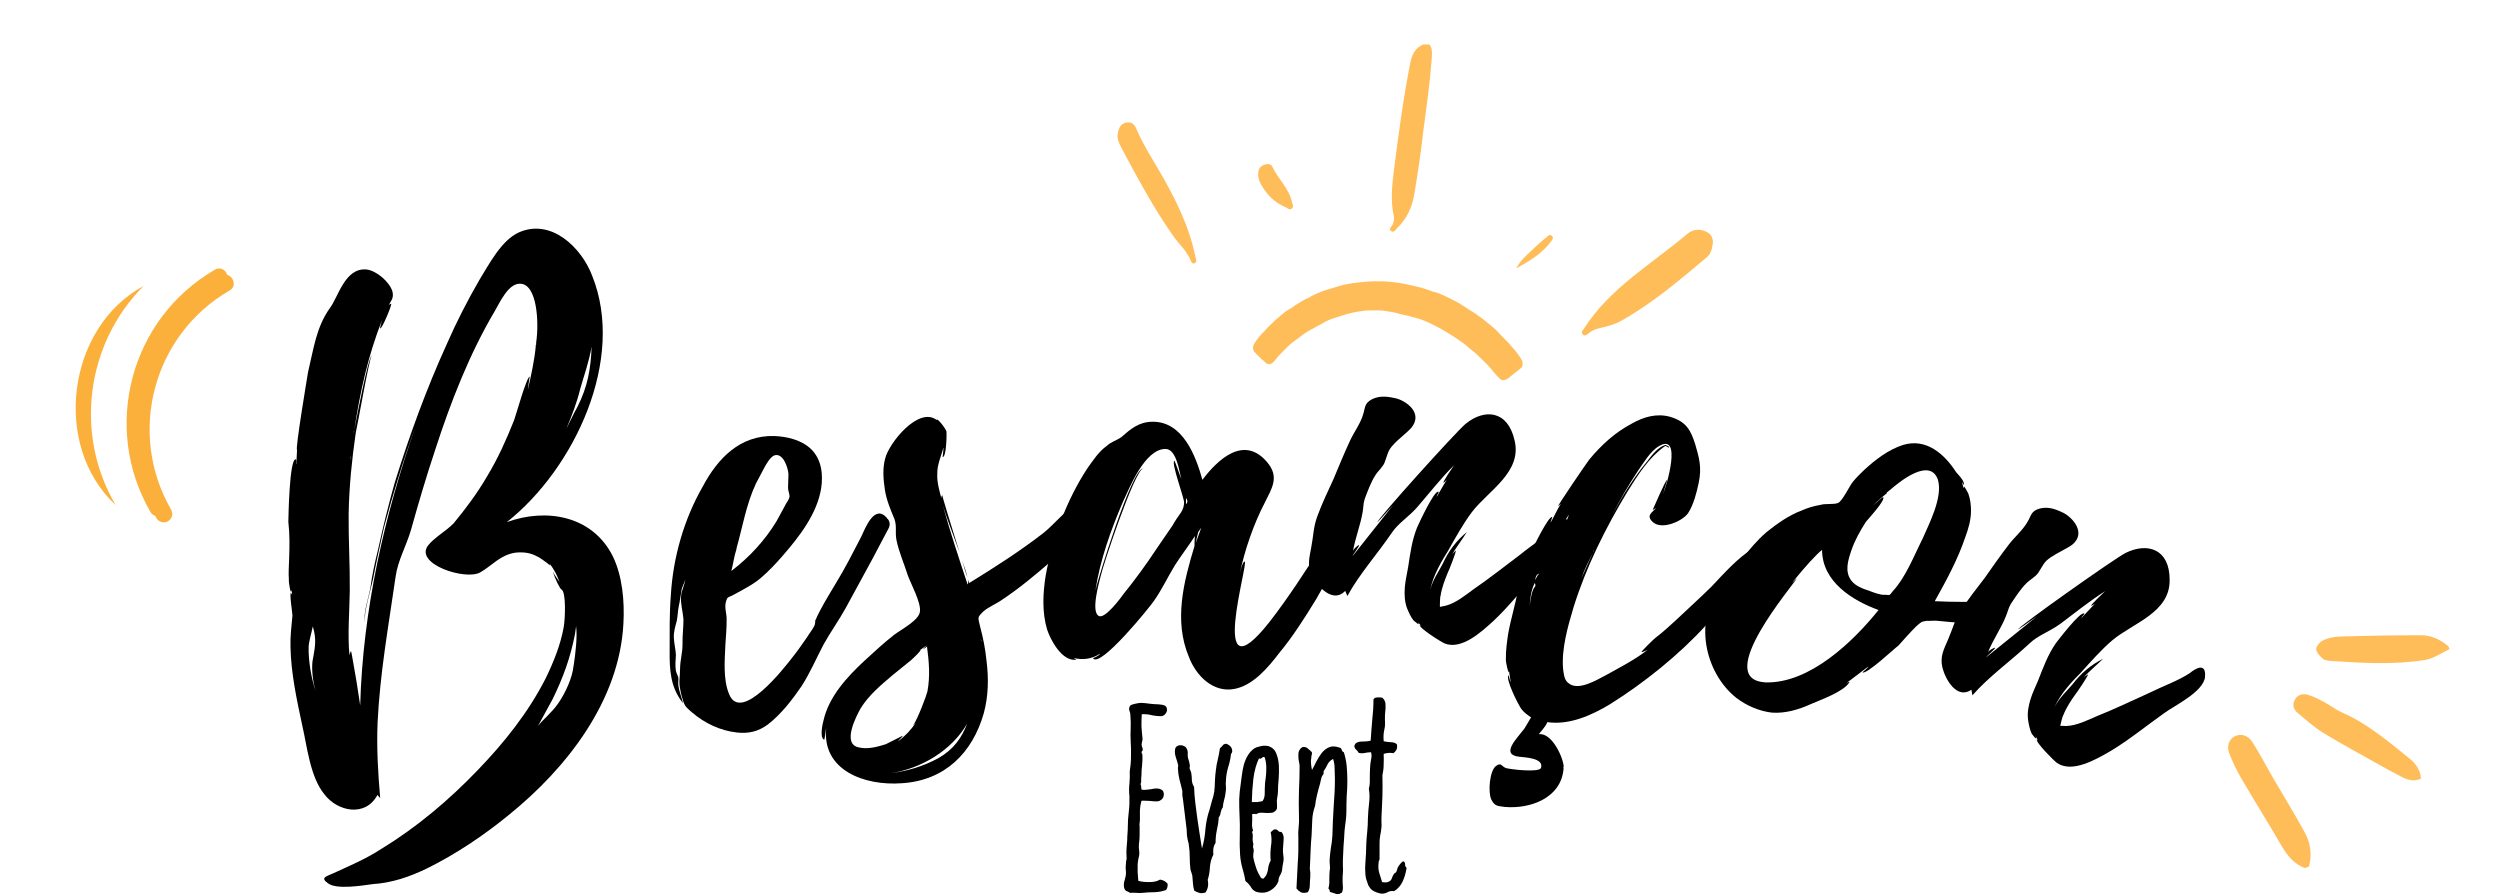 <?xml version="1.0" encoding="UTF-8"?>
<svg id="Calque_1" data-name="Calque 1" xmlns="http://www.w3.org/2000/svg" xmlns:xlink="http://www.w3.org/1999/xlink" viewBox="0 0 419.99 150.26">
  <defs>
    <clipPath id="clippath">
      <rect x="373.75" y="105.63" width="40.66" height="40.66" style="fill: none;"/>
    </clipPath>
    <clipPath id="clippath-1">
      <polygon points="409 101.35 419.99 135.2 381.32 147.76 370.32 113.93 409 101.35" style="fill: none;"/>
    </clipPath>
    <clipPath id="clippath-2">
      <polygon points="409 101.35 419.99 135.2 381.32 147.76 370.32 113.93 409 101.35" style="fill: none;"/>
    </clipPath>
    <clipPath id="clippath-3">
      <rect x="21.34" y="44.63" width="20.33" height="44.05" style="fill: none;"/>
    </clipPath>
    <clipPath id="clippath-4">
      <rect x="16.98" y="51.2" width="31.78" height="31.26" transform="translate(-29.02 25.4) rotate(-30.01)" style="fill: none;"/>
    </clipPath>
    <clipPath id="clippath-5">
      <rect x="16.98" y="51.2" width="31.78" height="31.26" transform="translate(-29.02 25.4) rotate(-30.01)" style="fill: none;"/>
    </clipPath>
    <clipPath id="clippath-6">
      <rect x="16.98" y="51.2" width="31.78" height="31.26" transform="translate(-29.02 25.4) rotate(-30.01)" style="fill: none;"/>
    </clipPath>
    <clipPath id="clippath-7">
      <rect x="17.95" y="44.63" width="20.33" height="44.05" style="fill: none;"/>
    </clipPath>
    <clipPath id="clippath-8">
      <polygon points="10.26 60.2 37.78 44.3 53.41 71.37 25.9 87.27 10.26 60.2" style="fill: none;"/>
    </clipPath>
    <clipPath id="clippath-9">
      <polygon points="10.26 60.2 37.78 44.3 53.41 71.37 25.9 87.27 10.26 60.2" style="fill: none;"/>
    </clipPath>
    <clipPath id="clippath-10">
      <polygon points="10.26 60.2 37.78 44.3 53.41 71.37 25.9 87.27 10.26 60.2" style="fill: none;"/>
    </clipPath>
    <clipPath id="clippath-11">
      <rect x="11.17" y="48.02" width="13.55" height="37.27" style="fill: none;"/>
    </clipPath>
    <clipPath id="clippath-12">
      <polygon points="0 63.66 22.66 46.12 40.19 68.79 17.53 86.32 0 63.66" style="fill: none;"/>
    </clipPath>
    <clipPath id="clippath-13">
      <polygon points="0 63.66 22.66 46.12 40.19 68.79 17.53 86.32 0 63.66" style="fill: none;"/>
    </clipPath>
    <clipPath id="clippath-14">
      <polygon points="0 63.66 22.66 46.12 40.19 68.79 17.53 86.32 0 63.66" style="fill: none;"/>
    </clipPath>
    <clipPath id="clippath-15">
      <rect x="265.32" y="37.86" width="23.72" height="20.33" style="fill: none;"/>
    </clipPath>
    <clipPath id="clippath-16">
      <rect x="215.12" y="-21.14" width="45.75" height="101.66" transform="translate(175.68 261.29) rotate(-82.05)" style="fill: none;"/>
    </clipPath>
    <clipPath id="clippath-17">
      <rect x="215.12" y="-21.14" width="45.75" height="101.66" transform="translate(175.68 261.29) rotate(-82.05)" style="fill: none;"/>
    </clipPath>
    <clipPath id="clippath-18">
      <rect x="231.43" y="7.47" width="10.17" height="33.78" style="fill: none;"/>
    </clipPath>
    <clipPath id="clippath-19">
      <rect x="215.12" y="-21.14" width="45.75" height="101.66" transform="translate(175.68 261.29) rotate(-82.05)" style="fill: none;"/>
    </clipPath>
    <clipPath id="clippath-20">
      <rect x="215.12" y="-21.14" width="45.75" height="101.66" transform="translate(175.68 261.29) rotate(-82.05)" style="fill: none;"/>
    </clipPath>
    <clipPath id="clippath-21">
      <rect x="187.38" y="17.53" width="16.94" height="27.11" style="fill: none;"/>
    </clipPath>
    <clipPath id="clippath-22">
      <rect x="215.12" y="-21.14" width="45.75" height="101.66" transform="translate(175.68 261.29) rotate(-82.05)" style="fill: none;"/>
    </clipPath>
    <clipPath id="clippath-23">
      <rect x="215.12" y="-21.14" width="45.75" height="101.66" transform="translate(175.68 261.29) rotate(-82.05)" style="fill: none;"/>
    </clipPath>
    <clipPath id="clippath-24">
      <rect x="211.1" y="24.3" width="6.78" height="13.55" style="fill: none;"/>
    </clipPath>
    <clipPath id="clippath-25">
      <rect x="215.12" y="-21.14" width="45.75" height="101.66" transform="translate(175.68 261.29) rotate(-82.05)" style="fill: none;"/>
    </clipPath>
    <clipPath id="clippath-26">
      <rect x="215.12" y="-21.14" width="45.75" height="101.66" transform="translate(175.68 261.29) rotate(-82.05)" style="fill: none;"/>
    </clipPath>
    <clipPath id="clippath-27">
      <rect x="251.76" y="37.86" width="10.17" height="10.17" style="fill: none;"/>
    </clipPath>
    <clipPath id="clippath-28">
      <rect x="215.12" y="-21.14" width="45.75" height="101.66" transform="translate(175.68 261.29) rotate(-82.05)" style="fill: none;"/>
    </clipPath>
    <clipPath id="clippath-29">
      <rect x="215.12" y="-21.14" width="45.75" height="101.66" transform="translate(175.68 261.29) rotate(-82.05)" style="fill: none;"/>
    </clipPath>
    <clipPath id="clippath-30">
      <rect x="207.71" y="44.63" width="50.83" height="20.33" style="fill: none;"/>
    </clipPath>
    <clipPath id="clippath-31">
      <polygon points="222.97 37.49 257.72 58.6 244.54 80.32 209.78 59.21 222.97 37.49" style="fill: none;"/>
    </clipPath>
    <clipPath id="clippath-32">
      <polygon points="222.97 37.49 257.72 58.6 244.54 80.32 209.78 59.21 222.97 37.49" style="fill: none;"/>
    </clipPath>
  </defs>
  <g style="clip-path: url(#clippath);">
    <g style="clip-path: url(#clippath-1);">
      <g style="clip-path: url(#clippath-2);">
        <path d="m387.19,145.84c-1.77-.71-2.91-2.04-3.84-3.65-2.25-3.88-4.65-7.69-6.91-11.57-.73-1.3-1.38-2.63-1.91-4-.49-1.27-.09-2.37.83-2.89.97-.54,2.22-.3,2.99.87,1.26,1.96,2.32,4.02,3.49,6.04,1.77,3.06,3.63,6.05,5.31,9.13.99,1.79,1.32,3.77.74,5.82l-.71.24Zm24.16-37.24c-1.32-1.13-2.86-1.88-4.65-1.88-4.59,0-9.2.08-13.82.23-.9.03-1.8.24-2.62.64-.53.25-1.16.98-1.15,1.47.03.57.65,1.18,1.14,1.63.29.25.83.3,1.28.34,5.29.36,10.59.68,15.88-.16,1.42-.23,2.73-1.18,4.09-1.81l-.16-.45Zm-6.55,18.84c-3.59-2.9-7.09-5.88-11.41-7.78-1.03-.45-1.93-1.18-2.94-1.72-.89-.46-1.79-.97-2.77-1.23-.86-.25-1.75,0-2.2.91-.44.86-.11,1.63.54,2.17,1.39,1.16,2.77,2.4,4.3,3.34,3.08,1.88,6.26,3.6,9.41,5.36,1.24.7,2.49,1.39,3.76,2.03.98.5,2.03.82,3.22.3-.08-1.47-.86-2.53-1.92-3.38Z" style="fill: #ffbd59;"/>
      </g>
    </g>
  </g>
  <path d="m85.19,87.68c11.28-8.95,19.97-27.29,14.28-41.39-1.8-4.73-6.9-9.66-12.32-7.24-2.9,1.31-4.98,5.32-6.58,7.92-2,3.45-3.87,7.09-5.48,10.77-3.43,7.52-6.31,15.43-8.78,23.35-1.06,3.75-2,7.57-2.83,11.37-.53,2.09-.97,4.16-1.26,6.3-.3,1.71-1.19,4.1-.94,5.88-.17-1.91.97-5.35,1.4-7.41.54-2.86,1.19-5.73,1.83-8.62,1.52-5.72,3.27-11.38,5.28-16.89-5.25,14.93-8.84,30.84-9.28,46.78l-.61-3.96c-.08-.3-.87-5.29-.94-5.16-.15.25-.2.48-.25.71-.34-3.38,0-7.37.05-10.85.04-4.34-.23-8.62-.19-12.96.09-4.58.54-9.03,1.19-13.54.26-1.03,2.28-12.63,2.71-13.06-.64.49-2.5,10.19-2.95,12.59.93-6.31,2.32-12.54,4.65-18.47-.17.6-.38,1.4-.29,1.38.33.03,2.05-4.12,1.83-4.16-.2.05-.38.2-.45.33.41-.87.97-1.23.65-2.45-.53-1.59-2.65-3.42-4.33-3.63-3.65-.33-4.73,4.62-6.18,6.51-2.29,3.22-2.73,6.91-3.65,10.74-.17,1.02-2.18,13.04-1.85,13.06l-.12,2.41c-.13-.08.12-.79-.12-.83-1.06.07-1.2,9.74-1.22,10.51.24,2.1.21,4.06.13,6.25-.03,1.1-.13,2.32-.04,3.48-.08.13.32,2.85.45,1.72.08.3.03.53.09.74-.13-.08-.16-.19-.19-.28-.28.19.25,3.4.25,3.83-.17,1.79-.38,3.47-.33,5.29.09,4.42,1.05,8.83,1.97,13.13.83,3.57,1.31,8.66,3.72,11.6,2.17,2.89,6.88,3.92,8.92.12l.46.53c-.37-4.24-.61-8.41-.44-12.67.4-8.34,1.85-16.32,3.03-24.54.37-2.7,1.79-5.14,2.58-7.84,1.28-4.57,2.59-9.04,4.1-13.55,2.57-7.94,5.73-16.04,9.99-23.24.82-1.4,2.25-4.61,4.21-4.58,2.91-.01,3.24,6.51,2.73,9.9v.33s-.09.12-.09.12l.03.11c-.23,2.45-.77,4.87-1.32,7.29-.03-.11.3-2.14.3-2.14-.53.03-2.3,6.46-2.62,7.31-1.3,3.27-2.73,6.46-4.54,9.44-1.64,2.82-3.56,5.39-5.61,7.88-1.27,1.32-3.27,2.4-4.32,3.75-2.32,3.11,6.34,5.92,8.79,4.5,2.06-1.19,3.34-2.94,5.94-3.31,1.27-.12,2.49,0,3.64.66.11-.03,1.69,1.07,2.13,1.5l-.08-.3c.81.98,1.3,2.04,1.69,3.12-.24-.48-.82-1.07-1.11-1.76.29,1.11,1.2,2.94,1.44,2.98.77.45.62,4.82.36,6.3-.52,2.95-1.69,5.86-3.02,8.6-2.93,5.76-6.99,10.85-11.5,15.51-4.75,4.95-10.15,9.52-16.12,13.16-2.5,1.64-5.23,2.79-8.03,4.08-1.15.53-2.3.73-.97,1.67,1.39,1.15,5.85.4,7.53.17,3.19-.2,6.18-1.2,9.16-2.65,4.79-2.36,9.57-5.57,13.67-8.93,9.82-7.92,18.64-19.25,19.31-32.21.2-3.75-.16-7.98-1.81-11.34-3.42-6.78-11.15-8.1-17.76-5.69Zm11.17,24.14c-.2,2.1-1.39,4.59-2.55,6.3-1.1,1.6-2.46,2.61-3.43,3.84l2.48-4.55c1.75-3.61,2.95-6.86,3.73-10.85l.19-1.35c.25,1.77-.13,4.8-.41,6.62Zm1.11-46.47c.56-1.99,1.5-4.62,1.92-7.12-.13,3.61-.62,6.67-2.41,10.18-.66,1.15-1.2,2.38-1.85,3.63.94-2.2,1.77-4.37,2.34-6.68Zm-44.94,45.51c-.24,1.58.05,3.89.56,5.39-.79-2.18-1.3-5.29-1.24-7.58.05-.99.48-2.29.7-3.44.15.5.3,1.11.36,1.75.15,1.38-.16,2.65-.37,3.89Zm6.35-33.66c-.05-.2,0-.42.05-.66l-.05.66Zm15.99-18.21l-.53.9.53-.9Zm-15.43,13.74c-.03-.11.01-.33.09-.46l-.09.46Z"/>
  <path d="m149.16,87.15q.01.11-.11.01v-.09c-2.12-2.53-3.68,1.64-4.39,3.14-1.38,2.66-2.66,5.2-4.18,7.68-1.24,2.1-2.61,4.24-3.53,6.39.04.21-.09.75-.09.75-.32.69-.85,1.31-1.27,2.01-.78,1.09-1.55,2.26-2.44,3.36-1.31,1.69-8.7,11.26-10.68,6.17-1.03-2.49-.71-5.82-.6-8.39.09-1.39.21-2.69.2-4.06.04-1.07-.44-2.05-.08-3.16.21-.68.33-.6,1.02-.91l1.65-.9c1.07-.6,2.14-1.19,3.08-1.99,1.4-1.18,2.66-2.54,3.83-3.89,2.78-3.2,5.68-6.96,6.38-11.21.36-2.4.07-4.9-1.71-6.63-1.61-1.54-4.05-2.1-6.18-2.18-5.76-.15-9.48,3.75-12.01,8.5-3.15,5.49-4.99,11.94-5.35,18.25-.25,3.12-.19,6.18-.2,9.37-.03,3.19.13,6.13,2.25,8.76-.26-1.02-.62-1.91-.77-2.85-.09-.52.04-1.06-.03-1.48-.04-.2-.34-.79-.4-1.1-.15-.94-.05-1.69,0-2.66-.04-.94-.29-1.85-.34-2.81-.07-1.05.23-1.95.49-2.94.17-.87.16-1.61.34-2.5.19-.77.26-1.63.44-2.5.03-.54.44-1.24.65-1.91-.16.98-.65,1.91-.71,2.77-.12,1.28.3,2.59.4,3.85.01,1.38-.19,2.79-.16,4.28.01,1.38-.41,2.71-.41,4.09,0,1.28-.26,2.28.04,3.51.11.71.33,1.43.53,2.03.24.82.83,1.24,1.46,1.79,2.09,1.79,4.74,3.06,7.54,3.36,1.95.21,3.57-.16,5.19-1.36,2.26-1.75,4.1-4.17,5.65-6.43,1.44-2.24,2.45-4.63,3.67-6.95,1.15-2.09,2.62-4.13,3.77-6.22l4.43-8.14,2.51-4.75c.42-.7.65-1.27.11-2.04Zm-25.47,5.25c.07-.23.05-.33.05-.33,1.02-3.56,1.59-7.25,3.24-10.81l1.47-2.78c.33-.58.91-1.63,1.6-1.96,1.5-.56,2.34,2.06,2.41,3.12l-.07,2.24c-.01.64.26,1.02.25,1.55-.12.65-.58,1.05-.81,1.61l-1.39,2.55c-1.93,3.18-4.55,6.04-7.58,8.33.33-1.22.46-2.41.82-3.52Z"/>
  <path d="m183.08,85.77c-.45-1.43-1.31-1.56-2.32-1.05-1.89,1.11-3.68,3.39-5.44,4.8-4.02,3.11-8.1,5.71-12.48,8.42-.01-.11-.13-.3-.26-.61.16.52.07.73-.03.85-1.46-4.39-2.91-8.78-4.17-13.29.6,1.95,1.84,5.19,2.83,7.94-1.34-4.29-2.99-9.61-2.89-9.62-.2.12-.19.33-.16.54-.33-1.23-.78-2.77-.7-4.14-.04-1.58.68-3,1.06-4.51-.04.73-.16,1.69-.16,1.69.64.04.69-3.85.65-4.28-.16-.61-1.69-2.46-1.64-1.95-3.06-2.34-8.06,3.9-8.67,6.49-.46,1.72-.3,3.49-.04,5.25.28,1.77.94,3.28,1.61,4.91.42,1.22.09,2.09.32,3.44.4,2.06,1.32,4.08,1.92,6.02.57,1.52,2.21,4.53,2.04,6.02-.08,1.48-3.1,3.02-4.37,3.98-1.67,1.31-3.32,2.83-4.96,4.34-2.91,2.7-5.97,6.02-6.87,10.01-.16.54-.68,2.9.09,3.24.12.11.26-1.71.36-1.92-.73,7.02,6.37,9.72,12.73,9.24,7.21-.46,11.85-5.1,13.75-11.79.78-2.91.82-5.86.45-8.78-.19-1.97-.57-3.84-1.06-5.69-.36-1.64-.56-1.52.5-2.57.78-.7,1.99-1.23,2.78-1.73,3.18-2.08,6.01-4.45,8.84-6.91,2.04-1.77,7-4.96,6.27-8.26v-.11Zm-38.84,39.78c-2.79-.58-.46-5.11.34-6.55,1.38-2.24,3.52-4.01,5.48-5.67l2.93-2.37c.3-.24,2.13-1.99,1.54-1.72l1.18-.85-.68.69c.2-.12.5-.25.7-.48.33,2.49.56,4.99.07,7.57-.07.42-1.67,4.78-2.42,5.69l.48-.46c-.83,1.23-1.79,2.26-2.97,3.11-.01-.11.87-.82.75-.91l-2.82,1.42c-1.43.45-3.07.91-4.58.53Zm13.42,1.81c-2.61,1.4-5.16,2.16-7.97,2.53,5.08-.79,10.17-3.79,12.8-8.34-.94,2.4-2.22,4.3-4.83,5.81Zm4.88-30.33c-.17-.73-.48-1.75-.9-2.87.32,1.13.64,2.26.9,2.87Zm2.36,10.72c-.12-.09-.13-.3-.15-.52.01.21.13.41.15.52Z"/>
  <path d="m228.47,84.97c-.13-2.3-2-.29-2.62.56-1.34,2.01-2.57,4.12-3.8,6.13-2.77,4.33-5.55,8.66-8.75,12.79-10.62,13.44-3.38-10.34-4.21-10.11-.41.11-.71,1.68-.81,2,.79-3.79,2.3-8.3,4.25-11.99,1.13-2.33,2.46-4.22.34-6.71-3.94-4.67-8.39-.32-10.87,2.97-1.1-3.97-3.26-9.81-8.39-9.76-2.3.03-3.65,1.2-5.22,2.58-.93.64-1.67.75-2.49,1.5-1.35.97-2.28,2.44-3.2,3.71-3.49,5.28-5.93,11.91-7.02,18-.48,2.94-.65,6.19.23,9.12.54,1.67,2.48,5.41,4.88,5.07.11,0-.11-.11-.42-.3,1.47.4,3.14.17,4.38-.69.12.21-1.14.75-1.14.75,1.18,1.76,9.64-8.71,10.26-9.66,1.34-1.91,2.25-3.9,3.48-5.92.93-1.47,2.37-3.38,3.4-4.96-.09.74-.08,1.68-.08,1.68-1.81,6-3.52,12.51-.93,18.66,1.19,3.12,4.05,6.02,7.61,5.35,3.14-.56,5.72-3.63,7.57-6.06,2.28-2.75,4.22-5.81,6.17-8.99,1.64-2.85,3.19-5.69,4.51-8.86.81-2,3.08-4.43,2.85-6.84Zm-30.06,1.11c-.52.73-1.03,1.47-1.44,2.21l-2.67,3.9c-1.75,2.65-3.6,5.19-5.56,7.61-.52.74-2.99,4.02-4.04,3.72-1.59-.5.03-5.97.23-6.8.29-1.48,5.65-17.67,7.11-18.02-1.88-.08-7.73,18.96-8.02,20.53.78-5.14,2.59-10.19,4.63-14.93,1.13-2.42,3.67-8.84,7.12-8.88,1.89-.03,2.36,3.84,2.69,5.1-.11-.21-1.09-3.23-1.19-3.12-.52.42,1.64,6.16,1.65,6.99q.01.85-.5,1.69Zm2.48,5.1s.29-1.47.4-1.79l.52-.74-.91,2.53Zm-1.65-6.47v-1.05c.3.41.32.73,0,1.05Z"/>
  <path d="m263.81,88.58c-.34-2.54-1.92-.98-2.62-.08-1.58,1.68-4,3.19-5.89,4.74-2.55,1.92-5.11,3.94-7.76,5.76-1.32.97-2.99,2.32-4.59,2.73-.21.09-.95.15-.97.25l-.09-.12s.01-1.67.12-1.77c.2-1.35.71-2.67,1.22-3.9.12-.2,1.52-3.68,1.31-3.69l-.57.6c.71-1.2,1.64-2.41,2.46-3.72-1.77,1.46-3.06,3.15-4.04,5.29-.49,1.01-1.77,2.82-2.09,4.37.37-2.29,2.14-5.2,2.97-6.51,1.2-2.13,2.53-4.55,4.04-6.55,2.77-3.59,8.43-6.66,7.13-12.01-1.13-5-4.99-5.39-8.22-2.77-1.55,1.26-15.09,16.28-14.8,16.51,0,0,1.14-1.18,2.62-2.86l-6.79,8.55c-.11,0,1.16-1.69,1.07-1.81-.09-.11-.89.57-1.02.98.37-2.18,1.24-4.32,1.61-6.5.16-.83.09-1.47.37-2.29.5-1.32,1.03-2.77,1.73-3.87.48-.81,1.36-1.48,1.63-2.3.52-1.34.45-1.87,1.47-2.94.9-.99,2.24-1.95,3.03-2.85,1.96-2.49-.95-4.47-2.61-4.9-1.34-.3-2.69-.5-4,.13-1.42.74-1.15,1.5-1.55,2.63-.41,1.43-1.58,3.03-2.18,4.35-.99,2.14-1.88,4.29-2.77,6.43-.98,2.13-1.96,4.17-2.74,6.31-.65,1.75-.66,3.42-.99,5.08-.33,1.87-.74,3.1.09,4.83.91,1.85,3.55,4.77,5.6,2.59l.36.86c2.04-3.73,5-7,7.45-10.6,1.06-1.61,2.81-2.65,4.29-4.33,2.06-2.38,3.9-4.77,6.17-7.03-.36.5-1.88,2.81-1.79,2.93.23-.09.34-.29.56-.49l-1.65,2.82c-.11-.11.48-.81.26-.82-.71-.25-3.32,5.44-3.56,5.96-.9,2.25-1.15,4.33-1.52,6.71-.19,1.15-.48,2.29-.56,3.43-.08,1.15-.05,2.32.38,3.49.28.65.64,1.52,1.13,2.08.11,0,1.18,1.13.71.25l.58.68-.3-.23c-.13.52,3.59,2.87,4.2,3.12,2.86,1.14,6.23-1.99,8.25-3.84,2.7-2.54,5-5.53,7.52-8.3,1.36-1.59,5.59-4.86,5.33-7.4Z"/>
  <path d="m296.83,92.19c-1.79-2.37-8.38,5.49-9.36,6.41-1.97,1.95-4.02,3.77-5.97,5.63-1.1,1.01-2.18,2.01-3.38,2.91-.23.17-2.55,2.4-2.34,2.42.33-.07.66-.23,1.01-.4-2.03,1.63-4.65,2.95-7.06,4.3-1.6.83-4.71,2.73-6.31,1.24-.66-.52-.73-1.59-.83-2.34-.28-3.32.78-7.08,1.76-10.34,2.12-6.79,5.36-13.32,9.08-19.46,1.76-2.82,3.53-5.64,6.23-7.58.24-.19.6.29.71.2.23-.08-.56-.5-.68-.41-1.23.46-2.13,1.6-2.91,2.66-2.29,2.74-4.21,5.86-5.92,9.01,1.3-2.48,2.7-4.92,4.3-7.33.91-1.26,2.05-3.31,3.55-4.17,3.92-2.3,1.27,6.74.68,8.03.01-.11.74-2.33.65-2.34-.21-.03-2.41,5.06-2.41,5.06l.58-.34c-.64.77-1.76,1.24-.54,2.36,1.5,1.38,4.99-.15,5.92-1.5.95-1.46,1.44-3.49,1.77-5.04.58-2.66.07-4.33-.57-6.53-.74-2.33-1.48-3.81-4.22-4.62-2.24-.62-4.45.01-6.41,1.13-2.85,1.5-5.15,3.61-7.19,6.08-.52.68-5.32,7.72-5.23,7.84l.49-.46c-.68,1.07-1.15,2.17-1.71,3.15-.11-.01.33-.9.24-.91-.61-.2-3.28,5.25-3.45,5.76-1.03,2.08-1.85,4.18-2.28,6.45-.45,2.48-1.22,4.91-1.68,7.49-.19,1.35-.4,2.79-.37,4.17-.07.42.46,2.71.54,2.09l.28,1.84c-.09-.12-.36-1.22-.36-1.22-.61.56,1.63,4.99,2.16,5.71.45.58,1.03.98,1.61,1.38l-1.11,1.87c-1.3,1.72-4.1,4.39-.87,4.74.73.11,4.21.17,3.65,1.88-.33.81-5.02.25-5.82.04-.82-.23-.81-1.07-1.75-.36-1.07.81-1.35,4.37-.79,5.61.58,1.14,1.02,1.09,2.26,1.26,4.18.38,9.5-1.42,9.89-6.43v-.11q-.07-.12-.05-.23l.09.12c-.08-1.71-2.04-5.89-4.2-5.56.26-.38,1.11-1.22,1.44-2.03,3.73.53,7.47-1.18,10.47-2.98,5.8-3.63,11.64-8.31,16.25-13.38,1.89-2.16,3.96-4.09,6.04-6.13,1.13-1.22,5.41-4.65,4.1-6.62Zm-33.44-5.22c-.36,1.02-.82,2.1-1.38,2.99-.41.68-1.43,1.16-1.6,1.67.45-1.73,2.05-3.31,3.15-5.16-.03.21-.16.41-.17.5Zm-5.55,11.61c-.52.66-.7,2.01-.86,3.15.07-1.26.26-2.61.85-3.79,0,0,.25.45.01.64Zm9.81-5.82l-1.99,4.38c.53-1.52,1.26-2.9,1.99-4.38Zm-9.32,3.88c-.15.3-.41.69-.44.89.07-.52.15-1.03.69-1.16l-.25.28Zm9.48-4.28l-.16.4c.01-.11.05-.3.16-.4Z"/>
  <path d="m336.47,101.66s.08.12.03-.11c-.36-.82-1.19-.46-1.95-.42-3.11-.03-6.33.03-9.52-.13,1.93-3.44,3.9-7.08,5.14-10.79.52-1.39.95-2.9.95-4.39,0-.97-.11-1.96-.45-2.89,0,0-.89-1.8-.75-.93l-.09-.12-.23-.91.32.5c.24-.6-1.26-2.09-1.26-2.09-2-3.12-5.06-5.82-8.96-4.63-2.42.77-4.61,2.44-6.49,4.17-.66.61-1.35,1.31-1.95,2.04-.58.73-1.77,3.27-2.48,3.53-.61.3-2.16.07-2.97.33-1.11.19-2.14.49-3.1.93-2.21.81-4.13,2.21-5.94,3.64-3.16,2.75-5.19,6.17-7.65,9.07-4.63,5.53-2.82,14.49,2.57,18.78,1.75,1.34,3.9,2.24,6,2.48,2.22.16,4.51-.52,6.42-1.39,1.79-.79,5.6-2.1,6.59-3.72.03-.09-.2-.04-.57.2l3.72-2.83c.08.12-.97.97-.97.97.66.46,5.52-4.16,6.02-4.47.98-1.07,1.99-2.25,3.07-3.31.91-.75.69-.7,1.8-.89-.12.08,1.3-.04,1.5,0,1.18.04,13.33,1.83,11.19-2.61Zm-39.91,12.99l-.11-.03c-8.76-.61,4.98-16.49,5.4-17.47l-.81.78c2.2-2.74,4.17-4.88,5.06-5.55.01,5.36,5.12,8.51,9.49,10.1-4.25,5.29-11.58,12.39-19.03,12.16Zm26.33-23.97c-1.34,2.7-2.78,6.35-4.87,8.59-.74.91-.36.66-1.43.65-.66.07-1.95-.42-2.54-.66-1.1-.34-2.38-.83-3.04-1.73-1.16-1.54-.54-3.44.04-5.14.58-1.69,1.46-3.22,2.42-4.73.44-.54,3.1-3.4,2.93-4.08-.04-.33-1.56,1.27-1.69,1.35.86-.99,1.61-1.48,2.28-2.08-.11-.03.03-.11.17-.29l-.03.11.15-.19s.03-.11.13-.08c1.97-1.72,6.76-5.49,8.13-1.88.95,2.99-1.58,7.7-2.63,10.15Zm-5.63-8.19l.13-.08c-.03.11-.13.08-.13.08Z"/>
  <path d="m370.43,113.72c.23-2.55-1.67-1.38-2.54-.65-1.91,1.28-4.59,2.22-6.79,3.32-2.9,1.31-5.85,2.73-8.83,3.92-1.5.65-3.43,1.6-5.08,1.65-.23.04-.97-.08-.99.03l-.07-.13s.37-1.63.5-1.71c.49-1.27,1.28-2.46,2.05-3.53.16-.17,2.28-3.26,2.08-3.32l-.68.45c.97-1.02,2.12-1.99,3.22-3.07-2.05,1.02-3.67,2.4-5.11,4.26-.7.89-2.34,2.36-2.99,3.8.86-2.14,3.23-4.61,4.33-5.69,1.64-1.81,3.45-3.89,5.36-5.51,3.49-2.9,9.7-4.65,9.6-10.14.01-5.14-3.67-6.35-7.4-4.51-1.79.89-18.29,12.56-18.05,12.85,0,0,1.36-.9,3.18-2.21l-8.51,6.86c-.09-.04,1.52-1.4,1.46-1.54-.08-.13-.99.36-1.2.73.82-2.05,2.16-3.94,2.99-6,.34-.77.42-1.4.86-2.14.79-1.18,1.61-2.46,2.54-3.39.65-.69,1.65-1.15,2.1-1.89.79-1.18.83-1.72,2.08-2.55,1.1-.75,2.61-1.4,3.57-2.09,2.46-2,.05-4.58-1.46-5.36-1.24-.6-2.51-1.09-3.93-.74-1.55.41-1.46,1.2-2.09,2.22-.71,1.31-2.21,2.62-3.1,3.77-1.43,1.87-2.77,3.76-4.1,5.67-1.43,1.87-2.83,3.63-4.06,5.56-1.02,1.56-1.39,3.19-2.08,4.74-.74,1.75-1.4,2.86-.98,4.74.49,2,2.42,5.43,4.88,3.76l.17.93c2.81-3.2,6.41-5.74,9.6-8.72,1.39-1.34,3.32-1.96,5.14-3.27,2.53-1.88,4.86-3.8,7.56-5.51-.45.41-2.45,2.33-2.38,2.46.24-.04.4-.21.66-.36l-2.25,2.4c-.07-.13.64-.69.44-.74-.64-.42-4.43,4.57-4.78,5.02-1.36,2-2.06,3.97-2.95,6.22-.44,1.07-.97,2.12-1.3,3.22-.33,1.11-.56,2.24-.38,3.49.12.7.28,1.61.62,2.28.11.03.91,1.36.65.41l.42.78-.24-.29c-.25.46,2.86,3.59,3.4,3.97,2.54,1.75,6.51-.57,8.88-1.93,3.19-1.89,6.1-4.3,9.15-6.45,1.69-1.26,6.53-3.52,6.84-6.05Z"/>
  <path d="m191.81,119.97c-.04.68-.05,1.32-.05,1.96.03.64.08,1.3.16,1.96.03.15.03.3,0,.48-.04.15-.08.3-.11.48-.04.21-.03.42.05.64.11.19.13.36.11.53,0,.08-.04.13-.11.16-.04.04-.05.08-.05.11-.04.08-.04.16,0,.26.07.08.11.16.11.26.03.53.01,1.1-.05,1.69-.08.61-.11,1.2-.11,1.8-.04.25-.05.5-.05.74.03.25,0,.48-.11.69.07.11.11.25.11.42.03.19.05.34.05.48.24.08.5.09.79.05.32-.03.61-.07.9-.11.28-.07.56-.11.85-.11s.53.05.74.16c.34.15.5.45.48.9-.04.42-.21.73-.53.9-.19.15-.41.21-.69.21s-.57-.01-.85-.05c-.29-.03-.58-.05-.9-.05-.29-.03-.56-.03-.79,0-.15.53-.24,1.09-.26,1.64v1.64c0,.15-.03.3-.05.48-.04.19-.04.34,0,.48v1.59c0,.5-.04.95-.11,1.38-.04.42-.03.87.05,1.32.03.36,0,.71-.11,1.06-.08.32-.13.68-.16,1.06v1.32c.03.46.07.95.11,1.48.49.15,1.11.21,1.85.21s1.34-.13,1.8-.42c.53.08.95.3,1.27.69.03.25.01.46-.05.64-.04.15-.11.29-.21.42-.57.21-1.2.34-1.91.37-.71,0-1.4.04-2.06.11-.32.03-.66.03-1.01,0-.36-.03-.71-.03-1.06,0-.21-.13-.42-.24-.64-.32-.19-.11-.3-.29-.37-.58-.08-.42-.04-.85.11-1.27.13-.42.21-.85.21-1.27,0-.24-.03-.49-.05-.74,0-.24.01-.49.05-.74,0-.21.01-.38.05-.53.07-.17.08-.37.05-.58-.04-.53-.04-1.02,0-1.48.03-.49.07-.95.11-1.38,0-.34.01-.71.05-1.11.03-.38.05-.79.05-1.22,0-.7.05-1.5.16-2.38.11-.87.13-1.76.11-2.65-.08-.66-.08-1.38,0-2.12.07-.74.08-1.4.05-2.01.13-.81.21-1.64.21-2.49.03-.87.01-1.75-.05-2.59-.04-.77-.04-1.5,0-2.17.03-.66.01-1.4-.05-2.22,0-.24-.05-.49-.16-.74-.08-.24-.08-.44,0-.58.03-.24.21-.4.53-.48.34-.11.65-.17.9-.21.38-.07.82-.07,1.32,0,.53.08,1.02.13,1.48.16.42,0,.86.04,1.32.11.45.08.7.29.74.64.07.32-.03.62-.26.9-.21.25-.46.37-.74.37-.21,0-.48-.01-.79-.05-.32-.03-.64-.08-.95-.16-.29-.07-.56-.11-.79-.11-.25-.03-.48-.03-.69,0Z"/>
  <path d="m201.93,142.53c.32-1.06.5-2.14.58-3.28.11-1.13.33-2.2.69-3.23.13-.53.28-1.03.42-1.54.17-.49.29-.98.37-1.48.07-.6.11-1.19.11-1.8.03-.64.08-1.23.16-1.8.07-.64.17-1.23.32-1.8.13-.56.26-1.19.37-1.91.17-.13.32-.28.42-.42.11-.17.28-.28.53-.32.17,0,.34.08.53.21.17.11.32.25.42.42.11.19.16.37.16.58,0,.19-.08.36-.21.53-.08.74-.24,1.48-.48,2.22-.21.71-.34,1.46-.37,2.22-.04.36-.04.69,0,1.01.03.29.01.61-.05.95-.04.46-.13.9-.26,1.32-.11.4-.19.79-.21,1.22-.19.25-.3.56-.37.9-.04.32-.15.58-.32.79-.04.74-.15,1.47-.32,2.17-.15.71-.21,1.42-.21,2.12-.19.25-.3.57-.37.95-.04.36-.04.69,0,1.01-.32.61-.52,1.31-.58,2.12-.04.78-.16,1.48-.37,2.12.17.82.05,1.52-.37,2.12-.4.13-.77.16-1.11.05-.32-.11-.58-.23-.79-.37-.11-.42-.19-.82-.21-1.22-.04-.42-.08-.86-.11-1.32-.04-.17-.09-.34-.16-.53-.08-.17-.13-.37-.16-.58-.08-.66-.11-1.34-.11-2.01s-.05-1.35-.16-2.06c0-.17-.04-.33-.11-.48-.04-.17-.08-.34-.11-.53-.08-.34-.11-.69-.11-1.01,0-.34-.04-.75-.11-1.22l-.53-4.34c-.04-.24-.08-.48-.11-.69v-.74c-.15-.64-.3-1.27-.48-1.91-.15-.64-.24-1.24-.26-1.85v-.21c.03-.11.05-.21.05-.32-.08-.34-.2-.77-.37-1.27-.19-.53-.24-1.01-.16-1.43.03-.24.13-.42.32-.53.21-.13.42-.19.64-.16.24,0,.48.08.69.21.21.15.34.36.42.64.07.19.08.4.05.64,0,.25.01.46.05.64.03.15.08.32.16.53.07.21.12.48.16.79,0,.08-.03.19-.05.32,0,.11.01.2.05.26.03.11.07.2.11.26.03.08.07.19.11.32.07.4.11.82.11,1.27.03.42.16.79.37,1.11.03.95.11,1.85.21,2.7.11.82.21,1.64.32,2.49.13.82.26,1.64.37,2.49.13.82.28,1.69.42,2.65Z"/>
  <path d="m210.35,136.81c.03.4.03.85,0,1.38-.04.5.01.94.16,1.32-.04.08-.08.13-.11.16,0,.04-.03.09-.05.16.11.25.13.52.11.79-.04.25-.04.46,0,.64,0,.08.01.19.05.32.03.11.05.21.05.32,0,.04-.03.11-.05.21v.16c0,.11.01.2.05.26.03.08.05.13.05.16.03.19.01.42-.05.74-.04.32-.03.62.05.9.07.32.17.71.32,1.16.13.46.28.83.42,1.11.07.11.17.3.32.58.13.29.29.42.48.42.07.04.16-.01.26-.16.13-.17.24-.32.32-.42.17-.38.28-.79.32-1.22.07-.45.21-.86.42-1.22-.08-.85-.05-1.65.05-2.44.13-.77.12-1.55-.05-2.33.17-.13.29-.24.37-.32.07-.11.21-.16.42-.16.17,0,.33.09.48.26.13.15.32.2.53.16.32.36.44.82.37,1.38-.04.53-.08,1.05-.11,1.54,0,.36.01.68.05.95.07.29.08.61.05.95-.04.29-.09.58-.16.9-.04.29-.08.57-.11.85-.08.25-.16.46-.26.64-.11.15-.2.34-.26.58-.04.11-.05.21-.05.32s-.03.2-.05.26c-.25.61-.69,1.1-1.32,1.48-.61.36-1.26.45-1.96.32-.53-.07-.94-.32-1.22-.74-.25-.45-.58-.85-1.01-1.16-.11-.66-.26-1.35-.48-2.06-.21-.74-.36-1.51-.42-2.33-.08-1.13-.09-2.28-.05-3.44.03-1.19.01-2.3-.05-3.34-.04-.81-.05-1.65-.05-2.54.03-.87.12-1.76.26-2.65.07-.53.13-1.06.21-1.59.07-.53.17-1.07.32-1.64.38-1.27.97-2.17,1.75-2.7.28-.17.64-.29,1.06-.37.42-.11.87-.11,1.38,0,.64.25,1.06.68,1.27,1.27.24.61.38,1.3.42,2.06.03.74.01,1.51-.05,2.28-.08.74-.11,1.42-.11,2.01,0,.25-.04.57-.11.95-.08.36-.09.73-.05,1.11v.53c.03.15,0,.3-.11.48-.19.25-.41.41-.69.48-.29.04-.58.05-.9.05-.32-.03-.64-.05-.95-.05s-.61.09-.85.26c-.11-.07-.24-.08-.37-.05-.11,0-.21.03-.32.05Zm1.16-9.42c-.46.95-.78,2.1-.95,3.44-.15,1.35-.24,2.65-.26,3.92h.9c.24-.03.54-.08.9-.16.24-.34.37-.77.37-1.27,0-.53.01-1.11.05-1.75.13-.85.21-1.6.21-2.28.03-.7-.05-1.39-.26-2.06-.15-.07-.25-.08-.32-.05-.04.04-.09.09-.16.16-.08.04-.15.08-.21.11-.04.04-.13.03-.26-.05Z"/>
  <path d="m224.9,150.26c-.32-.04-.58-.11-.79-.21-.21-.07-.45-.13-.69-.21-.04-.32-.13-.5-.26-.58.13-.42.19-.9.16-1.43,0-.53.01-1.01.05-1.43.07-.32.08-.64.05-.95-.04-.34-.05-.69-.05-1.01.03-.6.11-1.24.21-1.96.13-.7.23-1.43.26-2.17.03-1.55.11-3.14.21-4.77.13-1.61.21-3.19.21-4.71,0-.56-.03-1.13-.05-1.69,0-.6-.09-1.14-.26-1.64-.42.21-.74.53-.95.95-.19.42-.4.79-.64,1.11v.42c-.21.29-.36.58-.42.9-.08.29-.15.58-.21.9-.19.61-.34,1.2-.48,1.8-.15.57-.25,1.16-.32,1.8-.29.78-.45,1.59-.48,2.44-.04.82-.08,1.67-.11,2.54-.08.82-.13,1.63-.16,2.44-.04.78-.08,1.67-.11,2.65-.04.25-.04.5,0,.74.07.25.08.48.05.69v.48c0,.15-.03.34-.05.58,0,.4-.03.77-.05,1.11-.04.32-.15.61-.32.85-.5.13-.89.13-1.16,0-.29-.17-.53-.38-.74-.64.07-1.38.13-2.75.21-4.13.11-1.38.13-2.82.11-4.34-.04-.64-.03-1.24.05-1.85.07-.6.08-1.23.05-1.91-.04-1.44-.04-2.83,0-4.18.07-1.38.11-2.78.11-4.24-.04-.32-.09-.61-.16-.9-.04-.32-.05-.64-.05-.95,0-.42.13-.77.42-1.06.28-.28.64-.29,1.06-.05.13.11.29.25.48.42.21.19.32.3.32.37.03.15.01.29-.05.42-.04.15-.05.26-.05.37-.08.42-.09.79-.05,1.11.03.32.08.66.16,1.01.24-.42.49-.9.74-1.43.28-.53.58-1.01.9-1.43.34-.42.75-.74,1.22-.95.49-.21,1.07-.19,1.75.05.21.04.33.16.37.37.07.21.19.36.37.42.24.74.4,1.52.48,2.33.07.78.11,1.61.11,2.49s-.04,1.69-.11,2.54c-.04.85-.05,1.69-.05,2.54,0,.57-.04,1.11-.11,1.64-.08.5-.15,1.09-.21,1.75-.04.82-.09,1.63-.16,2.44-.04.78-.08,1.56-.11,2.33v1.01c.03.42.03.83,0,1.22-.04.36-.05.73-.05,1.11s.01.78.05,1.16c.03.36-.03.69-.16,1.01-.11.07-.21.12-.32.16-.08.03-.15.08-.21.16Z"/>
  <path d="m232.45,124.53c.38.08.79.13,1.22.16.45,0,.79.13,1.01.37.07.36.03.68-.11.95-.15.25-.32.42-.53.53-.25-.07-.53-.08-.85-.05-.29.04-.53.09-.74.16.03.61.03,1.2,0,1.8,0,.61-.08,1.2-.21,1.8.03,1.24.03,2.42,0,3.55-.04,1.14-.09,2.33-.16,3.6v.79c.03.25.03.52,0,.79-.04.46-.11.93-.21,1.38-.08.42-.11.87-.11,1.32v2.59c0,.15-.04.26-.11.37-.04.11-.05.21-.05.32-.08.61-.04,1.16.11,1.69.17.5.33,1.01.48,1.54.24.04.48.05.69.05.24-.03.44-.11.58-.21.17-.11.29-.26.37-.48.07-.24.17-.48.32-.69.07-.11.13-.17.21-.21.07-.03.13-.08.21-.16.07-.17.12-.33.16-.48.03-.17.11-.33.21-.48.28-.42.54-.7.79-.85.21.08.32.25.32.53,0,.25.08.45.26.58-.15.89-.37,1.67-.69,2.33-.32.68-.79,1.2-1.43,1.59-.4-.07-.74-.01-1.06.16-.29.17-.62.26-1.01.26-.36-.04-.77-.16-1.22-.37-.42-.21-.73-.49-.9-.85-.08-.07-.15-.21-.21-.42-.08-.21-.13-.37-.16-.48-.15-.38-.24-.82-.26-1.32-.04-.53-.04-1.06,0-1.59.03-.56.07-1.13.11-1.69.03-.56.05-1.11.05-1.64.03-.64.08-1.32.16-2.06.07-.74.11-1.46.11-2.17.03-.95.11-1.85.21-2.7s.08-1.61-.05-2.33c.13-.49.19-1.06.16-1.69,0-.64.01-1.28.05-1.96.03-.42.08-.85.16-1.27.11-.42.11-.82,0-1.22-.32,0-.66.04-1.01.11-.36.08-.71.08-1.06,0-.08-.13-.16-.26-.26-.37l-.32-.32c-.08-.13-.13-.28-.16-.42,0-.13.07-.29.21-.48.32-.24.71-.34,1.22-.32.53,0,.97-.05,1.32-.16.07-1.16.16-2.3.26-3.44.13-1.16.21-2.33.21-3.49.13-.21.34-.32.64-.32.32-.03.6-.01.85.05.34.32.53.69.53,1.11.03.42.01.85-.05,1.27-.04.36-.05.77-.05,1.22.03.42.03.83,0,1.22-.08.4-.15.78-.21,1.16-.04.4-.04.83,0,1.32Z"/>
  <g style="clip-path: url(#clippath-3);">
    <g style="clip-path: url(#clippath-4);">
      <g style="clip-path: url(#clippath-5);">
        <g style="clip-path: url(#clippath-6);">
          <path d="m28.23,87.56c-.68.4-1.55.16-1.95-.52-8.22-14.23-3.35-32.5,10.87-40.7,1.58-.93,3.03,1.56,1.42,2.46-12.85,7.43-17.26,23.95-9.82,36.82.38.68.16,1.55-.52,1.93Z" style="fill: #fbb03b;"/>
        </g>
      </g>
    </g>
  </g>
  <g style="clip-path: url(#clippath-7);">
    <g style="clip-path: url(#clippath-8);">
      <g style="clip-path: url(#clippath-9);">
        <g style="clip-path: url(#clippath-10);">
          <path d="m27.2,86.52c-.68.4-1.55.16-1.93-.52-8.23-14.23-3.36-32.5,10.85-40.7,1.58-.93,3.03,1.56,1.42,2.46-12.85,7.43-17.26,23.95-9.82,36.82.4.68.16,1.55-.52,1.93Z" style="fill: #fbb03b;"/>
        </g>
      </g>
    </g>
  </g>
  <g style="clip-path: url(#clippath-11);">
    <g style="clip-path: url(#clippath-12);">
      <g style="clip-path: url(#clippath-13);">
        <g style="clip-path: url(#clippath-14);">
          <path d="m19.43,84.85c-10.74-9.95-8.19-29.88,4.7-36.81-9.7,9.69-11.67,25-4.7,36.81Z" style="fill: #fbb03b;"/>
        </g>
      </g>
    </g>
  </g>
  <g style="clip-path: url(#clippath-15);">
    <g style="clip-path: url(#clippath-16);">
      <g style="clip-path: url(#clippath-17);">
        <path d="m287.75,40.9c-.15,1.18-.46,1.87-1.06,2.36-4.54,3.81-9.05,7.66-14.23,10.58-1.15.66-2.4.99-3.67,1.27-.73.16-1.42.44-1.99.95-.28.25-.65.48-.97.04-.24-.34.05-.57.23-.85,4.41-6.9,11.42-10.89,17.43-15.98.97-.82,2.16-.86,3.28-.28.93.48,1.03,1.36.97,1.91Z" style="fill: #ffbd59; fill-rule: evenodd;"/>
      </g>
    </g>
  </g>
  <g style="clip-path: url(#clippath-18);">
    <g style="clip-path: url(#clippath-19);">
      <g style="clip-path: url(#clippath-20);">
        <path d="m239.16,21.58c-.4,3.69-.95,7.36-1.56,11.03-.37,2.2-1.24,4.12-2.85,5.67-.28.28-.53.85-.99.56-.56-.34-.03-.71.16-1.05.26-.48.34-.98.23-1.5-.56-2.53-.3-5.07.01-7.57.78-6.1,1.58-12.2,2.78-18.24.24-1.16.66-2.14,1.71-2.78,1.16-.73,1.8-.42,1.91,1.01.03.5-.03,1.03-.07,1.55-.28,3.79-.83,7.56-1.32,11.33Z" style="fill: #ffbd59; fill-rule: evenodd;"/>
      </g>
    </g>
  </g>
  <g style="clip-path: url(#clippath-21);">
    <g style="clip-path: url(#clippath-22);">
      <g style="clip-path: url(#clippath-23);">
        <path d="m187.8,22.42c.15-1.14.64-1.75,1.6-1.85.9-.11,1.27.52,1.59,1.26,1.03,2.41,2.45,4.62,3.76,6.87,2.66,4.58,5.04,9.27,6.09,14.53.08.36.32.75-.15.99-.32.16-.53-.12-.62-.38-.64-1.65-1.99-2.79-2.97-4.2-3.31-4.7-6.02-9.77-8.72-14.84-.41-.78-.78-1.61-.58-2.38Z" style="fill: #ffbd59; fill-rule: evenodd;"/>
      </g>
    </g>
  </g>
  <g style="clip-path: url(#clippath-24);">
    <g style="clip-path: url(#clippath-25);">
      <g style="clip-path: url(#clippath-26);">
        <path d="m211.39,28.95c.04-.58.38-1.05,1.01-1.28.52-.19,1.11-.16,1.36.36.97,2.08,2.82,3.63,3.3,5.98.07.36.33.7-.04,1.02-.41.36-.66-.05-.98-.19-1.93-.79-3.31-2.18-4.28-4.02-.28-.56-.46-1.13-.37-1.87Z" style="fill: #ffbd59; fill-rule: evenodd;"/>
      </g>
    </g>
  </g>
  <g style="clip-path: url(#clippath-27);">
    <g style="clip-path: url(#clippath-28);">
      <g style="clip-path: url(#clippath-29);">
        <path d="m254.73,45.07c.71-1.4,1.92-2.34,2.99-3.39.66-.65,1.39-1.24,2.09-1.84.28-.23.57-.58.94-.17.3.33.01.62-.16.86-1.51,2.09-3.67,3.34-5.86,4.54Z" style="fill: #ffbd59; fill-rule: evenodd;"/>
      </g>
    </g>
  </g>
  <g style="clip-path: url(#clippath-30);">
    <g style="clip-path: url(#clippath-31);">
      <g style="clip-path: url(#clippath-32);">
        <path d="m222.32,54.22c.28-.15.6-.3.86-.44.36-.15.73-.26,1.07-.4h.08c.41-.12.85-.29,1.36-.44.41-.13.93-.29,1.39-.38.45-.12.91-.19,1.32-.24l.5-.08c.2-.04.45-.08.71-.07.24-.01.54-.03.85-.03.15,0,.26,0,.41.01.15.01.28.01.45,0,.3,0,.6.01.85.01.57.08,1.15.16,1.69.26.4.08.79.17,1.15.28.25.08.49.13.75.19.13.04.23.05.37.07.2.05.4.09.6.13.26.08.52.16.74.23l.4.08c.25.08.52.16.79.25.23.07.46.17.68.25l.03.03c.26.12.61.25.9.38.11.07.26.12.37.19.13.09.32.16.46.24.56.26,1.15.6,1.81.99l.11.07c.49.3,1.02.62,1.55.98.17.11.32.23.49.33.11.07.17.15.28.21l.11.07c.2.12.34.25.54.37.15.12.32.26.46.4.09.09.24.19.33.28.12.11.25.19.34.29.16.12.32.23.46.36.24.17.45.38.66.58l.19.2.12.11c.24.23.52.46.77.74.24.23.46.48.74.75.19.19.33.4.49.57l.2.24c.2.28.45.54.68.79.13.16.3.3.44.46l.09.09c.04.07.09.09.16.13.29.19.74.13,1.02-.08.09-.03.2-.07.28-.15.28-.21.57-.45.89-.73.15-.11.29-.21.38-.3l.12-.08c.12-.08.23-.17.32-.28.09-.09.23-.17.36-.28.26-.19.37-.54.29-.9v-.17c-.03-.16-.11-.28-.21-.42l-.05-.11c-.09-.13-.19-.3-.29-.45-.11-.13-.23-.29-.3-.41-.09-.11-.2-.24-.28-.37l-.13-.15c-.09-.15-.23-.25-.32-.36-.03-.05-.09-.09-.13-.15-.16-.19-.3-.36-.46-.53-.2-.24-.42-.49-.64-.69-.19-.2-.38-.38-.57-.57-.24-.23-.46-.48-.69-.73-.41-.49-.94-.89-1.4-1.28l-.15-.13c-.12-.11-.29-.21-.41-.32-.33-.28-.68-.57-1.05-.83l-.08-.04c-.42-.3-.86-.65-1.3-.91-.15-.08-.3-.19-.45-.26-.26-.17-.57-.36-.83-.54l-.16-.11c-.17-.11-.32-.23-.48-.33t-.07-.03c-.21-.13-.46-.29-.75-.42-.49-.26-.97-.48-1.44-.73l-.21-.09c-.38-.19-.7-.34-1.03-.48-.25-.07-.49-.17-.78-.26l-.21-.03-.44-.15c-.49-.19-1.03-.36-1.54-.52-.56-.13-1.11-.28-1.67-.42-.09-.03-.17-.03-.26-.05-1.32-.3-2.38-.48-3.4-.56-.64-.08-1.23-.09-1.79-.09-.15,0-.32.01-.45,0-.15-.01-.26,0-.41-.01-.3.01-.58.03-.85.03h-.12.12c-.42.01-.83.07-1.23.11-.21.03-.41.05-.6.05-.61.07-1.23.15-1.91.28-.6.09-1.19.28-1.88.48-.44.12-1.02.3-1.61.49-.46.13-.95.33-1.56.58-.34.15-.66.29-.98.45l-.33.23-.11.05c-.2.07-.38.19-.58.26-.21.11-.41.25-.62.34l-.08.07-.17.09c-.23.13-.48.29-.73.45-.04.01-.05.04-.12.08-.12.08-.23.13-.32.23l-.03.03c-.13.11-.3.2-.48.29-.36.21-.66.41-1.01.66-.21.17-.41.37-.61.52-.17.16-.33.3-.54.45-.28.21-.52.49-.77.71l-.11.11c-.11.12-.24.2-.34.32-.24.21-.46.45-.69.7-.05.09-.12.12-.17.21-.03.05-.09.09-.12.15l-.07.04c-.08.07-.13.16-.2.2-.3.32-.6.68-.89,1.03-.13.16-.24.33-.34.49-.03.07-.07.12-.09.17l-.04.05s-.03.07-.07.12c-.11.17-.16.33-.21.53-.03.09-.01.21.03.32.01.05,0,.08.03.09.03.09.05.16.08.24.05.16.15.25.29.33.05.04.09.11.13.16.07.08.11.15.19.2.15.12.28.28.42.41l.09.09c.07.08.16.17.24.23.07.04.07.08.12.11l.07.04.05.03.05.04s.07.08.09.09c.12.12.2.24.33.32.23.13.45.2.68.15.17-.05.33-.11.46-.26.05-.04.12-.08.16-.13.15-.19.28-.33.42-.52.05-.08.13-.16.2-.26.23-.25.45-.5.74-.78.25-.24.49-.52.86-.87.29-.28.61-.56.9-.79.08-.07.15-.11.23-.17l.34-.26c.34-.25.68-.5,1.05-.78.21-.19.46-.34.71-.5.24-.16.52-.29.77-.45l.11-.05c.45-.26.98-.56,1.47-.81.11-.05.29-.17.5-.26Z" style="fill: #ffbd59;"/>
      </g>
    </g>
  </g>
</svg>